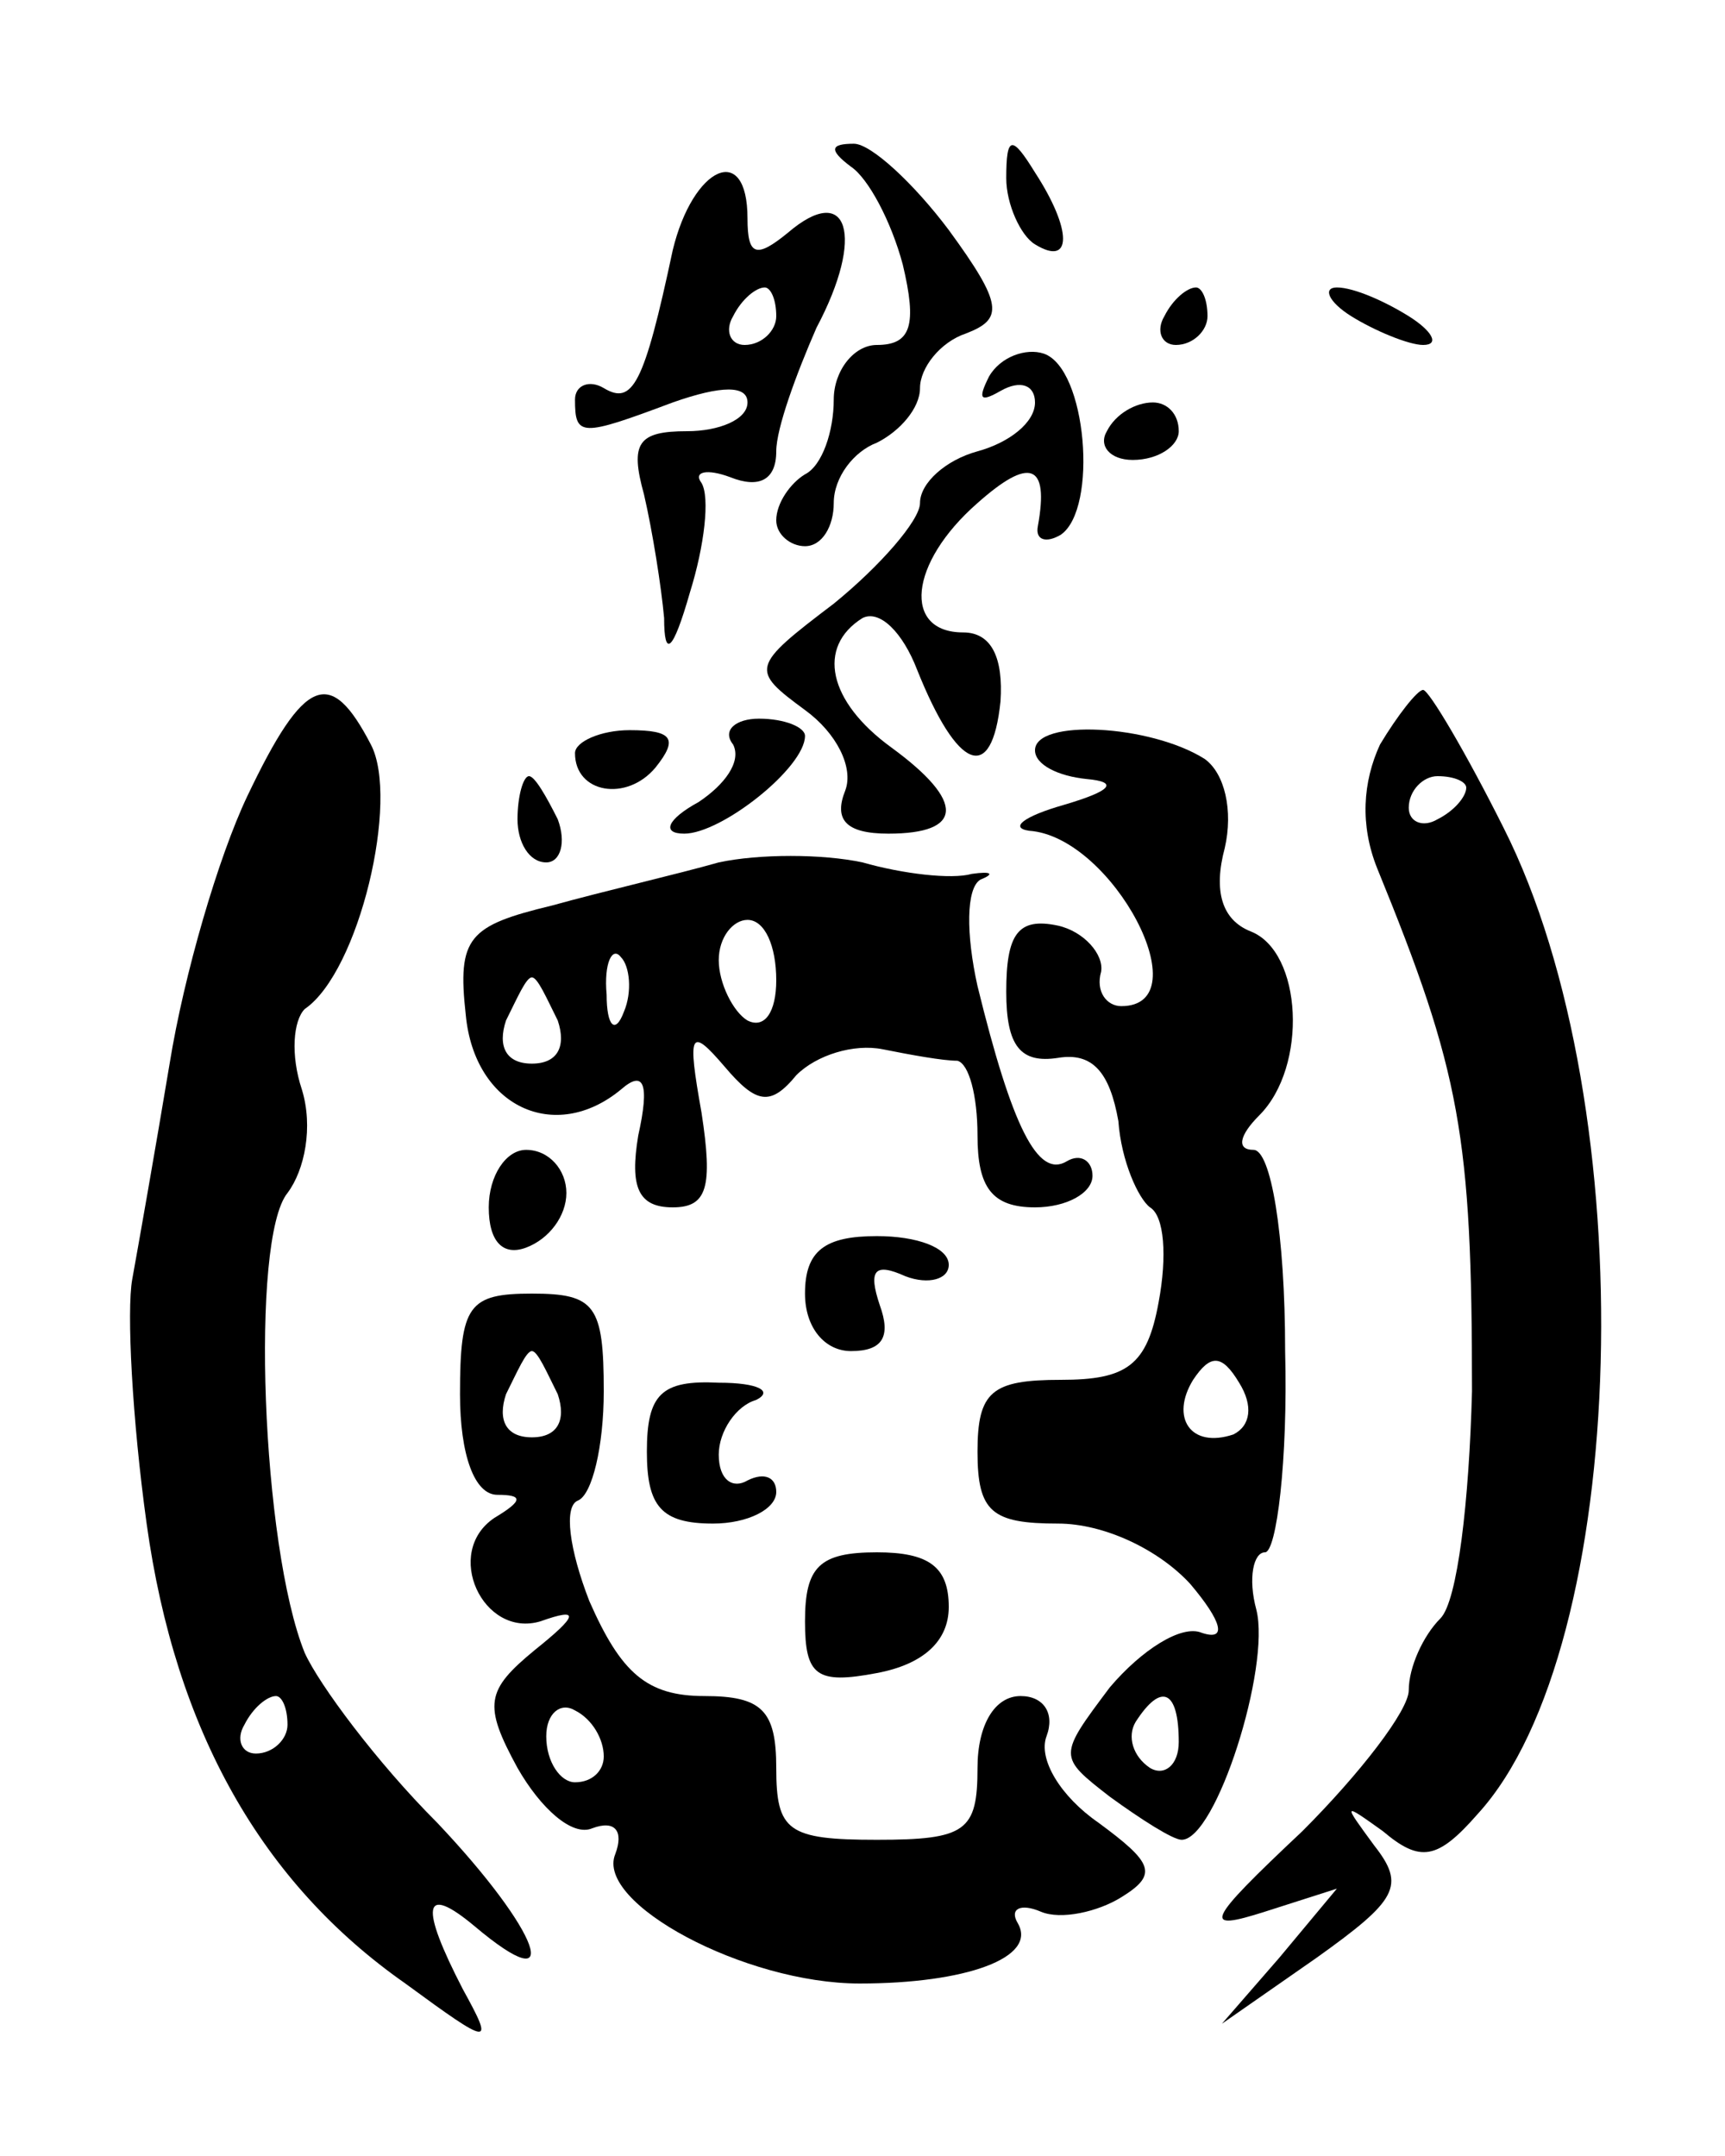 <?xml version="1.0" standalone="no"?>
<!DOCTYPE svg PUBLIC "-//W3C//DTD SVG 20010904//EN"
 "http://www.w3.org/TR/2001/REC-SVG-20010904/DTD/svg10.dtd">
<svg version="1.0" xmlns="http://www.w3.org/2000/svg"
 width="60pt" height="75pt" viewBox="0 0 60 75"
 preserveAspectRatio="xMidYMid meet">

<g transform="translate(0,75) scale(0.1,-0.1)"
fill="#000000" stroke="none">
<path d="M296 692 c6 -4 14 -19 18 -34 5 -21 3 -28 -9 -28 -8 0 -15 -9 -15
-19 0 -11 -4 -23 -10 -26 -5 -3 -10 -10 -10 -16 0 -5 5 -9 10 -9 6 0 10 7 10
15 0 9 7 18 15 21 8 4 15 12 15 19 0 7 7 16 16 19 13 5 13 10 -6 36 -12 16
-27 30 -33 30 -8 0 -9 -2 -1 -8z"/>
<path d="M350 688 c0 -9 5 -20 10 -23 13 -8 13 5 0 25 -8 13 -10 13 -10 -2z"/>
<path d="M234 663 c-10 -47 -14 -54 -24 -48 -5 3 -10 1 -10 -4 0 -13 2 -13 34
-1 17 6 26 6 26 0 0 -6 -10 -10 -21 -10 -17 0 -20 -4 -15 -22 3 -13 6 -32 7
-43 0 -14 3 -12 9 9 5 16 7 33 4 38 -3 4 2 5 10 2 10 -4 16 -1 16 9 0 8 7 27
14 43 17 32 11 51 -10 33 -11 -9 -14 -8 -14 5 0 27 -19 18 -26 -11z m36 -23
c0 -5 -5 -10 -11 -10 -5 0 -7 5 -4 10 3 6 8 10 11 10 2 0 4 -4 4 -10z"/>
<path d="M405 640 c-3 -5 -1 -10 4 -10 6 0 11 5 11 10 0 6 -2 10 -4 10 -3 0
-8 -4 -11 -10z"/>
<path d="M470 640 c8 -5 20 -10 25 -10 6 0 3 5 -5 10 -8 5 -19 10 -25 10 -5 0
-3 -5 5 -10z"/>
<path d="M344 619 c-4 -8 -3 -9 4 -5 7 4 12 2 12 -4 0 -7 -9 -14 -20 -17 -11
-3 -20 -11 -20 -18 0 -6 -14 -22 -30 -35 -29 -22 -29 -23 -10 -37 11 -8 17
-20 14 -28 -4 -10 0 -15 15 -15 26 0 27 11 1 30 -22 16 -26 35 -10 45 6 3 14
-5 19 -18 14 -35 26 -40 29 -11 1 15 -3 24 -13 24 -21 0 -19 24 5 45 18 16 25
14 21 -8 -1 -5 3 -6 8 -3 13 9 9 58 -6 63 -6 2 -15 -1 -19 -8z"/>
<path d="M385 600 c-3 -5 1 -10 9 -10 9 0 16 5 16 10 0 6 -4 10 -9 10 -6 0
-13 -4 -16 -10z"/>
<path d="M86 473 c-10 -21 -22 -62 -27 -93 -5 -30 -11 -64 -13 -75 -2 -11 0
-49 5 -85 10 -72 40 -125 90 -160 30 -22 31 -22 20 -2 -15 29 -14 37 4 22 32
-27 23 -2 -13 36 -21 21 -41 48 -46 59 -15 37 -19 144 -6 160 6 8 9 23 5 36
-4 12 -3 24 1 28 19 13 33 73 23 92 -14 27 -23 24 -43 -18z m14 -323 c0 -5 -5
-10 -11 -10 -5 0 -7 5 -4 10 3 6 8 10 11 10 2 0 4 -4 4 -10z"/>
<path d="M480 491 c-6 -13 -7 -28 -1 -43 29 -71 33 -93 33 -182 -1 -38 -5 -73
-11 -79 -6 -6 -11 -17 -11 -25 0 -7 -17 -29 -37 -49 -34 -32 -35 -35 -13 -28
l25 8 -20 -24 -20 -23 33 23 c28 20 31 25 20 39 -11 15 -11 15 3 5 13 -11 19
-10 33 6 53 58 58 246 9 343 -13 26 -26 48 -28 48 -2 0 -9 -9 -15 -19z m30
-15 c0 -3 -4 -8 -10 -11 -5 -3 -10 -1 -10 4 0 6 5 11 10 11 6 0 10 -2 10 -4z"/>
<path d="M200 488 c0 -14 18 -17 28 -5 8 10 6 13 -9 13 -10 0 -19 -4 -19 -8z"/>
<path d="M255 491 c3 -6 -3 -14 -12 -20 -11 -6 -13 -11 -5 -11 13 0 42 23 42
34 0 3 -7 6 -16 6 -8 0 -13 -4 -9 -9z"/>
<path d="M360 489 c0 -5 8 -9 18 -10 11 -1 9 -4 -8 -9 -14 -4 -19 -8 -12 -9
29 -2 60 -61 32 -61 -5 0 -9 5 -7 12 1 6 -6 14 -15 16 -14 3 -18 -3 -18 -23 0
-19 5 -25 18 -23 12 2 18 -5 21 -22 1 -14 7 -27 11 -30 5 -3 6 -17 3 -33 -4
-22 -11 -27 -34 -27 -24 0 -29 -4 -29 -25 0 -21 5 -25 28 -25 16 0 35 -9 46
-21 11 -13 13 -20 4 -17 -7 3 -21 -6 -32 -19 -18 -24 -18 -24 0 -38 11 -8 22
-15 25 -15 12 0 31 60 26 80 -3 11 -1 20 3 20 4 0 8 32 7 70 0 41 -5 70 -11
70 -6 0 -5 5 2 12 17 17 15 57 -3 64 -10 4 -13 14 -9 29 3 13 0 26 -7 31 -19
12 -59 14 -59 3z m69 -238 c-15 -5 -22 6 -14 19 6 9 10 9 16 -1 5 -8 4 -15 -2
-18z m-19 -107 c0 -8 -5 -12 -10 -9 -6 4 -8 11 -5 16 9 14 15 11 15 -7z"/>
<path d="M180 465 c0 -8 4 -15 10 -15 5 0 7 7 4 15 -4 8 -8 15 -10 15 -2 0 -4
-7 -4 -15z"/>
<path d="M250 450 c-14 -4 -40 -10 -58 -15 -29 -7 -33 -11 -30 -38 3 -32 31
-45 54 -26 8 7 10 2 6 -16 -3 -18 0 -25 12 -25 12 0 14 7 10 33 -5 28 -4 30 8
16 11 -13 16 -14 25 -3 7 7 20 11 30 9 10 -2 21 -4 26 -4 4 -1 7 -12 7 -26 0
-18 5 -25 20 -25 11 0 20 5 20 11 0 5 -4 8 -9 5 -10 -6 -19 12 -31 61 -4 18
-4 34 1 37 5 2 4 3 -3 2 -7 -2 -24 0 -38 4 -14 3 -36 3 -50 0z m20 -41 c0 -11
-4 -17 -10 -14 -5 3 -10 13 -10 21 0 8 5 14 10 14 6 0 10 -9 10 -21z m-53 -11
c-3 -8 -6 -5 -6 6 -1 11 2 17 5 13 3 -3 4 -12 1 -19z m-23 -3 c3 -9 0 -15 -9
-15 -9 0 -12 6 -9 15 4 8 7 15 9 15 2 0 5 -7 9 -15z"/>
<path d="M170 330 c0 -12 5 -17 13 -14 8 3 14 11 14 19 0 8 -6 15 -14 15 -7 0
-13 -9 -13 -20z"/>
<path d="M280 300 c0 -12 7 -20 16 -20 11 0 14 5 10 16 -4 12 -2 15 9 10 8 -3
15 -1 15 4 0 6 -11 10 -25 10 -18 0 -25 -5 -25 -20z"/>
<path d="M160 265 c0 -21 5 -35 13 -35 9 0 9 -2 -1 -8 -18 -12 -4 -42 16 -36
14 5 13 2 -2 -10 -17 -14 -18 -19 -6 -41 8 -14 19 -24 26 -21 8 3 11 -1 8 -9
-7 -17 45 -45 85 -45 37 0 62 9 55 21 -3 5 1 7 8 4 7 -3 20 0 28 5 13 8 11 12
-8 26 -13 9 -21 22 -18 30 3 8 -1 14 -9 14 -9 0 -15 -10 -15 -25 0 -22 -4 -25
-35 -25 -31 0 -35 3 -35 25 0 20 -5 25 -25 25 -20 0 -29 8 -40 33 -7 18 -9 33
-4 35 5 2 9 19 9 38 0 30 -3 34 -25 34 -22 0 -25 -4 -25 -35z m34 0 c3 -9 0
-15 -9 -15 -9 0 -12 6 -9 15 4 8 7 15 9 15 2 0 5 -7 9 -15z m16 -126 c0 -5 -4
-9 -10 -9 -5 0 -10 7 -10 16 0 8 5 12 10 9 6 -3 10 -10 10 -16z"/>
<path d="M225 245 c0 -19 5 -25 23 -25 12 0 22 5 22 11 0 5 -4 7 -10 4 -5 -3
-10 0 -10 9 0 8 6 17 13 19 6 3 1 6 -13 6 -20 1 -25 -4 -25 -24z"/>
<path d="M280 186 c0 -19 4 -22 25 -18 16 3 25 11 25 23 0 14 -7 19 -25 19
-20 0 -25 -5 -25 -24z"/>
</g>
</svg>
